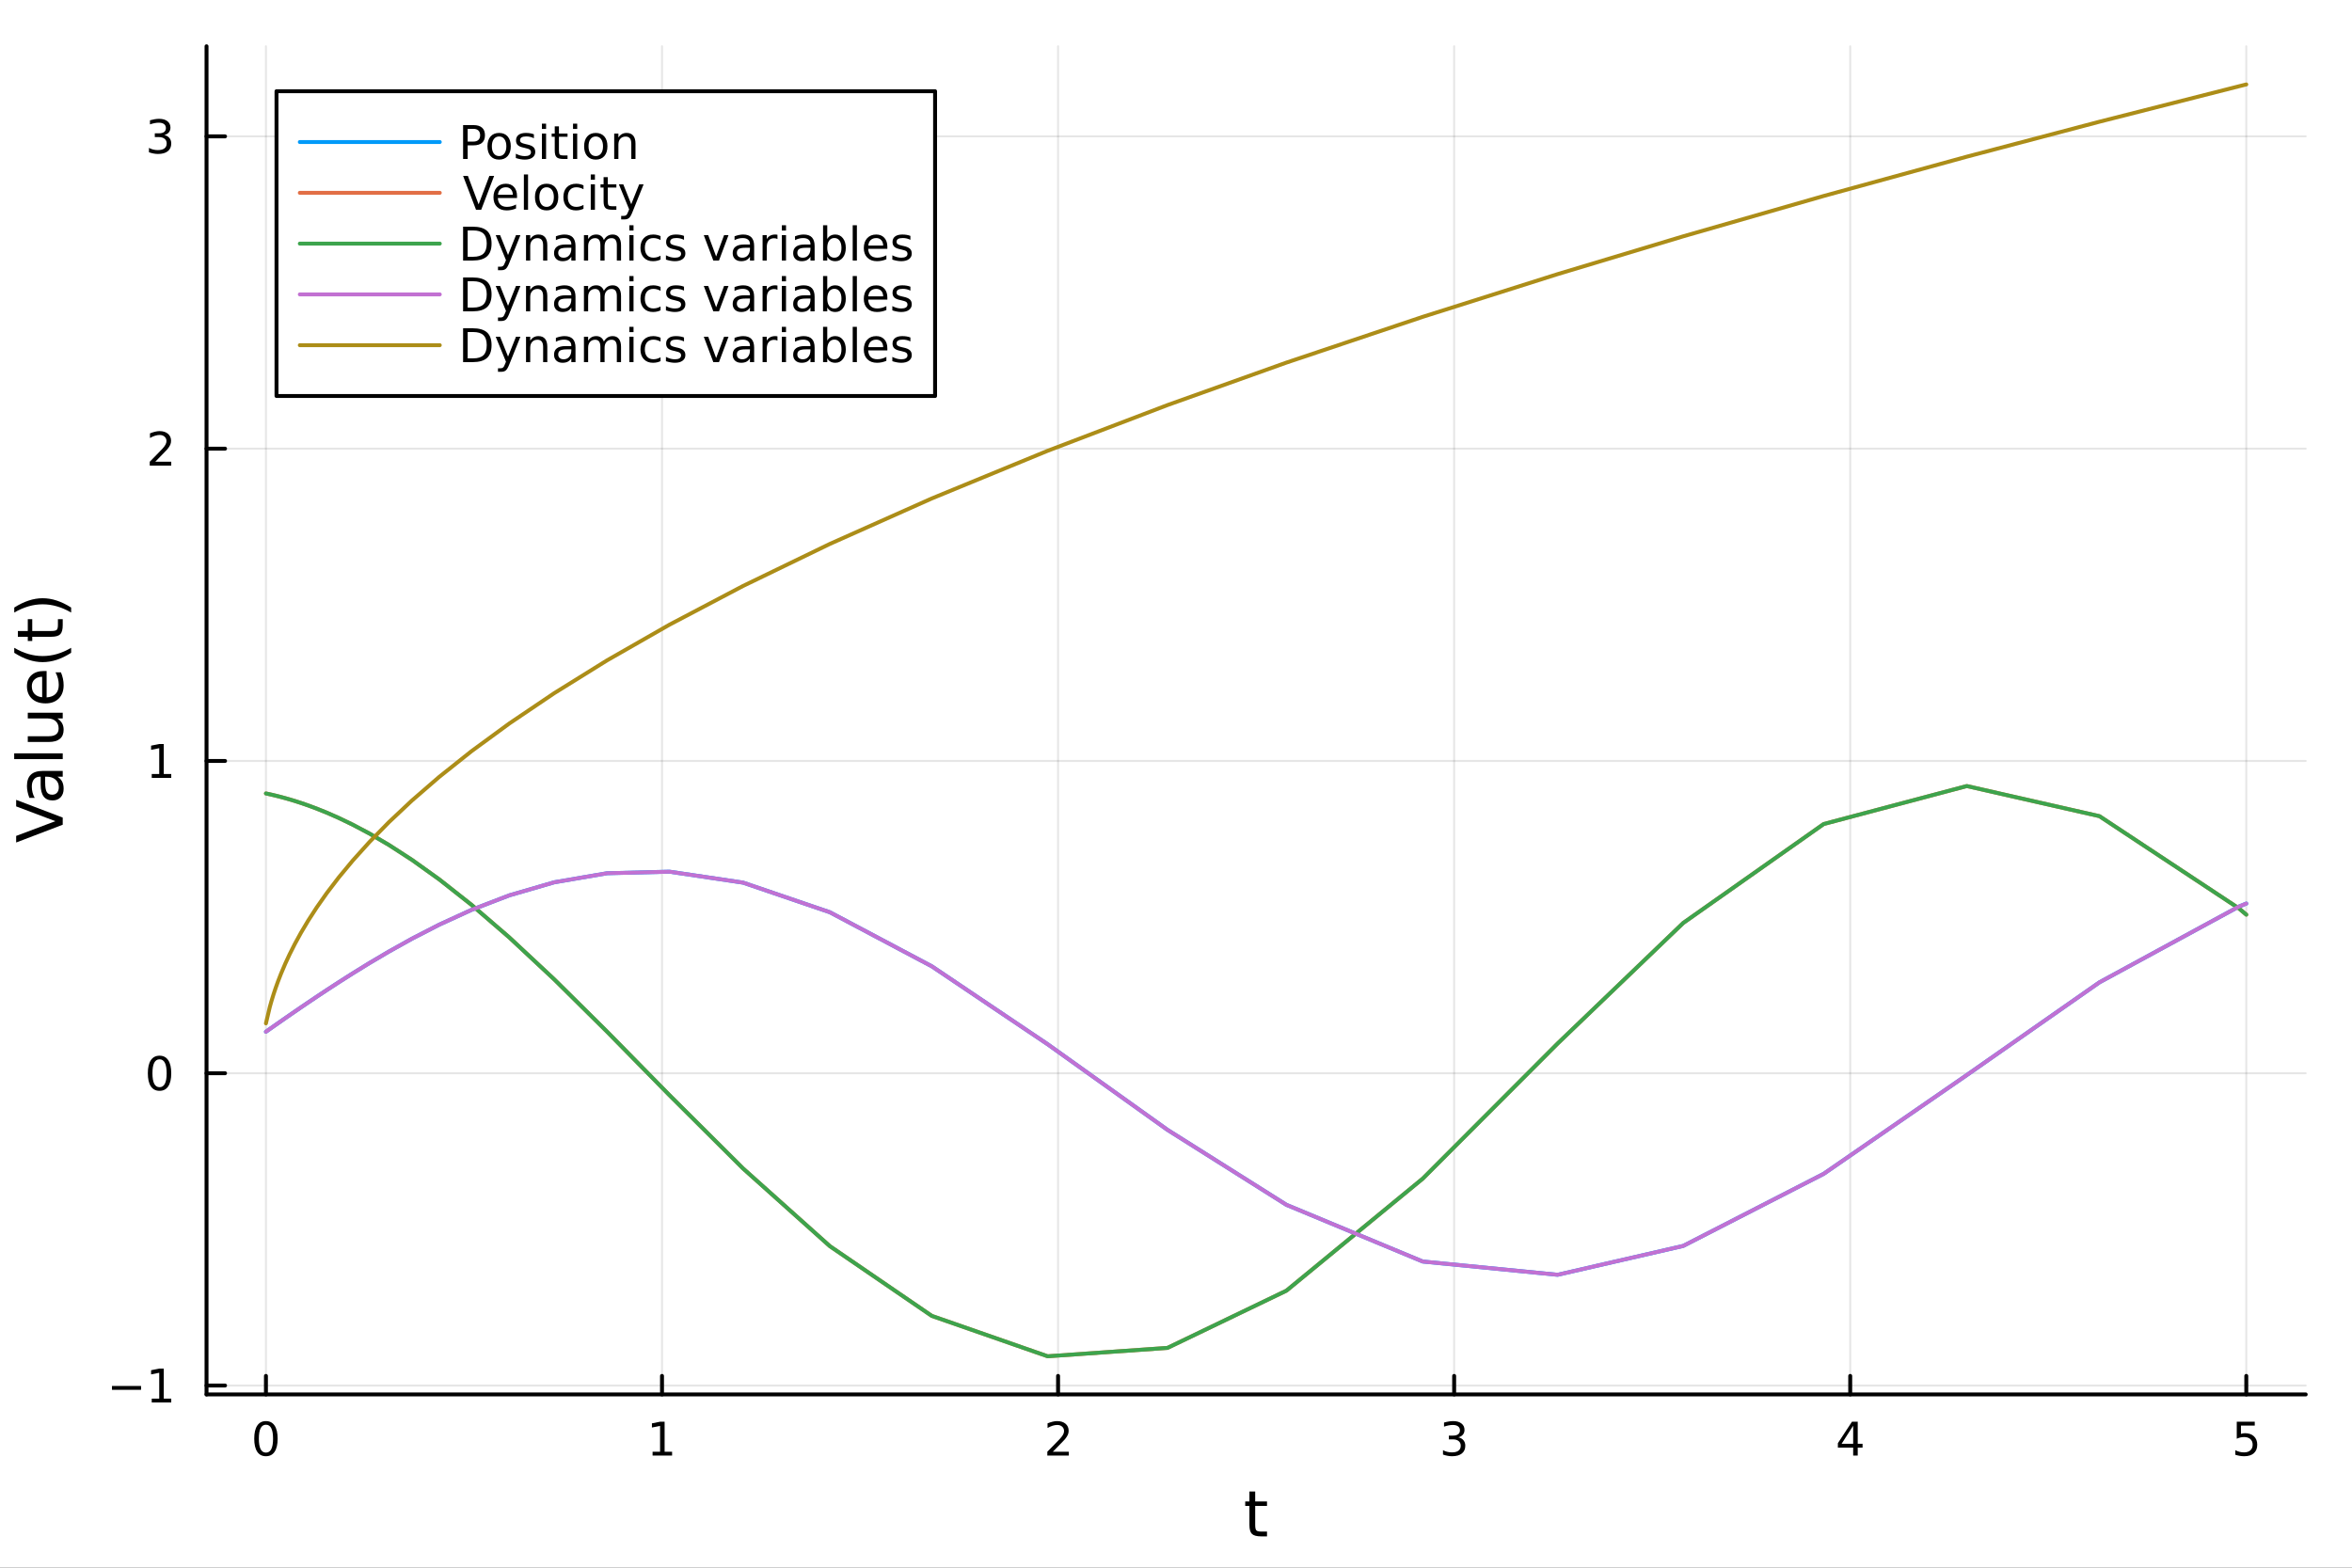 <?xml version="1.0" encoding="utf-8"?>
<svg xmlns="http://www.w3.org/2000/svg" xmlns:xlink="http://www.w3.org/1999/xlink" width="600" height="400" viewBox="0 0 2400 1600">
<rect x="0" y="0" width="2400" height="1600" fill="#333333" stroke="none"/>
<defs>
  <clipPath id="clip490">
    <rect x="0" y="0" width="2400" height="1600"/>
  </clipPath>
</defs>
<path clip-path="url(#clip490)" d="M0 1600 L2400 1600 L2400 0 L0 0  Z" fill="#ffffff" fill-rule="evenodd" fill-opacity="1"/>
<defs>
  <clipPath id="clip491">
    <rect x="480" y="0" width="1681" height="1600"/>
  </clipPath>
</defs>
<path clip-path="url(#clip490)" d="M210.746 1423.18 L2352.76 1423.18 L2352.76 47.244 L210.746 47.244  Z" fill="#ffffff" fill-rule="evenodd" fill-opacity="1"/>
<defs>
  <clipPath id="clip492">
    <rect x="210" y="47" width="2143" height="1377"/>
  </clipPath>
</defs>
<polyline clip-path="url(#clip492)" style="stroke:#000000; stroke-linecap:round; stroke-linejoin:round; stroke-width:2; stroke-opacity:0.1; fill:none" points="271.369,1423.18 271.369,47.244 "/>
<polyline clip-path="url(#clip492)" style="stroke:#000000; stroke-linecap:round; stroke-linejoin:round; stroke-width:2; stroke-opacity:0.1; fill:none" points="675.522,1423.18 675.522,47.244 "/>
<polyline clip-path="url(#clip492)" style="stroke:#000000; stroke-linecap:round; stroke-linejoin:round; stroke-width:2; stroke-opacity:0.1; fill:none" points="1079.67,1423.18 1079.67,47.244 "/>
<polyline clip-path="url(#clip492)" style="stroke:#000000; stroke-linecap:round; stroke-linejoin:round; stroke-width:2; stroke-opacity:0.1; fill:none" points="1483.83,1423.18 1483.83,47.244 "/>
<polyline clip-path="url(#clip492)" style="stroke:#000000; stroke-linecap:round; stroke-linejoin:round; stroke-width:2; stroke-opacity:0.1; fill:none" points="1887.98,1423.18 1887.98,47.244 "/>
<polyline clip-path="url(#clip492)" style="stroke:#000000; stroke-linecap:round; stroke-linejoin:round; stroke-width:2; stroke-opacity:0.1; fill:none" points="2292.13,1423.18 2292.13,47.244 "/>
<polyline clip-path="url(#clip490)" style="stroke:#000000; stroke-linecap:round; stroke-linejoin:round; stroke-width:4; stroke-opacity:1; fill:none" points="210.746,1423.18 2352.76,1423.18 "/>
<polyline clip-path="url(#clip490)" style="stroke:#000000; stroke-linecap:round; stroke-linejoin:round; stroke-width:4; stroke-opacity:1; fill:none" points="271.369,1423.18 271.369,1404.28 "/>
<polyline clip-path="url(#clip490)" style="stroke:#000000; stroke-linecap:round; stroke-linejoin:round; stroke-width:4; stroke-opacity:1; fill:none" points="675.522,1423.18 675.522,1404.28 "/>
<polyline clip-path="url(#clip490)" style="stroke:#000000; stroke-linecap:round; stroke-linejoin:round; stroke-width:4; stroke-opacity:1; fill:none" points="1079.67,1423.18 1079.67,1404.28 "/>
<polyline clip-path="url(#clip490)" style="stroke:#000000; stroke-linecap:round; stroke-linejoin:round; stroke-width:4; stroke-opacity:1; fill:none" points="1483.83,1423.18 1483.83,1404.28 "/>
<polyline clip-path="url(#clip490)" style="stroke:#000000; stroke-linecap:round; stroke-linejoin:round; stroke-width:4; stroke-opacity:1; fill:none" points="1887.98,1423.18 1887.98,1404.28 "/>
<polyline clip-path="url(#clip490)" style="stroke:#000000; stroke-linecap:round; stroke-linejoin:round; stroke-width:4; stroke-opacity:1; fill:none" points="2292.13,1423.18 2292.13,1404.28 "/>
<path clip-path="url(#clip490)" d="M271.369 1454.1 Q267.758 1454.1 265.929 1457.66 Q264.124 1461.2 264.124 1468.33 Q264.124 1475.44 265.929 1479.01 Q267.758 1482.55 271.369 1482.55 Q275.003 1482.55 276.809 1479.01 Q278.637 1475.44 278.637 1468.33 Q278.637 1461.2 276.809 1457.66 Q275.003 1454.1 271.369 1454.1 M271.369 1450.39 Q277.179 1450.39 280.235 1455 Q283.313 1459.58 283.313 1468.33 Q283.313 1477.06 280.235 1481.67 Q277.179 1486.25 271.369 1486.25 Q265.559 1486.25 262.48 1481.67 Q259.424 1477.06 259.424 1468.33 Q259.424 1459.58 262.48 1455 Q265.559 1450.39 271.369 1450.39 Z" fill="#000000" fill-rule="nonzero" fill-opacity="1" /><path clip-path="url(#clip490)" d="M665.904 1481.64 L673.543 1481.64 L673.543 1455.28 L665.232 1456.95 L665.232 1452.69 L673.496 1451.02 L678.172 1451.02 L678.172 1481.64 L685.811 1481.64 L685.811 1485.58 L665.904 1485.58 L665.904 1481.64 Z" fill="#000000" fill-rule="nonzero" fill-opacity="1" /><path clip-path="url(#clip490)" d="M1074.33 1481.64 L1090.65 1481.64 L1090.65 1485.58 L1068.7 1485.58 L1068.7 1481.64 Q1071.36 1478.89 1075.95 1474.26 Q1080.55 1469.61 1081.73 1468.27 Q1083.98 1465.74 1084.86 1464.01 Q1085.76 1462.25 1085.76 1460.56 Q1085.76 1457.8 1083.82 1456.07 Q1081.9 1454.33 1078.79 1454.33 Q1076.6 1454.33 1074.14 1455.09 Q1071.71 1455.86 1068.93 1457.41 L1068.93 1452.69 Q1071.76 1451.55 1074.21 1450.97 Q1076.67 1450.39 1078.7 1450.39 Q1084.07 1450.39 1087.27 1453.08 Q1090.46 1455.77 1090.46 1460.26 Q1090.46 1462.39 1089.65 1464.31 Q1088.86 1466.2 1086.76 1468.8 Q1086.18 1469.47 1083.08 1472.69 Q1079.98 1475.88 1074.33 1481.64 Z" fill="#000000" fill-rule="nonzero" fill-opacity="1" /><path clip-path="url(#clip490)" d="M1488.07 1466.95 Q1491.43 1467.66 1493.31 1469.93 Q1495.2 1472.2 1495.2 1475.53 Q1495.2 1480.65 1491.69 1483.45 Q1488.17 1486.25 1481.69 1486.25 Q1479.51 1486.25 1477.2 1485.81 Q1474.9 1485.39 1472.45 1484.54 L1472.45 1480.02 Q1474.39 1481.16 1476.71 1481.74 Q1479.02 1482.32 1481.55 1482.32 Q1485.95 1482.32 1488.24 1480.58 Q1490.55 1478.84 1490.55 1475.53 Q1490.55 1472.48 1488.4 1470.77 Q1486.27 1469.03 1482.45 1469.03 L1478.42 1469.03 L1478.42 1465.19 L1482.64 1465.19 Q1486.08 1465.19 1487.91 1463.82 Q1489.74 1462.43 1489.74 1459.84 Q1489.74 1457.18 1487.84 1455.77 Q1485.97 1454.33 1482.45 1454.33 Q1480.53 1454.33 1478.33 1454.75 Q1476.13 1455.16 1473.49 1456.04 L1473.49 1451.88 Q1476.15 1451.14 1478.47 1450.77 Q1480.81 1450.39 1482.87 1450.39 Q1488.19 1450.39 1491.29 1452.83 Q1494.39 1455.23 1494.39 1459.35 Q1494.39 1462.22 1492.75 1464.21 Q1491.11 1466.18 1488.07 1466.95 Z" fill="#000000" fill-rule="nonzero" fill-opacity="1" /><path clip-path="url(#clip490)" d="M1890.99 1455.09 L1879.18 1473.54 L1890.99 1473.54 L1890.99 1455.09 M1889.76 1451.02 L1895.64 1451.02 L1895.64 1473.54 L1900.57 1473.54 L1900.57 1477.43 L1895.64 1477.43 L1895.64 1485.58 L1890.99 1485.58 L1890.99 1477.43 L1875.39 1477.43 L1875.39 1472.92 L1889.76 1451.02 Z" fill="#000000" fill-rule="nonzero" fill-opacity="1" /><path clip-path="url(#clip490)" d="M2282.41 1451.02 L2300.77 1451.02 L2300.77 1454.96 L2286.69 1454.96 L2286.69 1463.43 Q2287.71 1463.08 2288.73 1462.92 Q2289.75 1462.73 2290.77 1462.73 Q2296.55 1462.73 2299.93 1465.9 Q2303.31 1469.08 2303.31 1474.49 Q2303.31 1480.07 2299.84 1483.17 Q2296.37 1486.25 2290.05 1486.25 Q2287.87 1486.25 2285.61 1485.88 Q2283.36 1485.51 2280.95 1484.77 L2280.95 1480.07 Q2283.04 1481.2 2285.26 1481.76 Q2287.48 1482.32 2289.96 1482.32 Q2293.96 1482.32 2296.3 1480.21 Q2298.64 1478.1 2298.64 1474.49 Q2298.64 1470.88 2296.3 1468.77 Q2293.96 1466.67 2289.96 1466.67 Q2288.08 1466.67 2286.21 1467.08 Q2284.36 1467.5 2282.41 1468.38 L2282.41 1451.02 Z" fill="#000000" fill-rule="nonzero" fill-opacity="1" /><path clip-path="url(#clip490)" d="M1280.81 1522.27 L1280.81 1532.4 L1292.87 1532.4 L1292.87 1536.95 L1280.81 1536.95 L1280.81 1556.3 Q1280.81 1560.66 1281.99 1561.9 Q1283.2 1563.14 1286.86 1563.14 L1292.87 1563.14 L1292.87 1568.04 L1286.86 1568.04 Q1280.08 1568.04 1277.5 1565.53 Q1274.92 1562.98 1274.92 1556.3 L1274.92 1536.95 L1270.63 1536.95 L1270.63 1532.4 L1274.92 1532.4 L1274.92 1522.27 L1280.81 1522.27 Z" fill="#000000" fill-rule="nonzero" fill-opacity="1" /><polyline clip-path="url(#clip492)" style="stroke:#000000; stroke-linecap:round; stroke-linejoin:round; stroke-width:2; stroke-opacity:0.1; fill:none" points="210.746,1414.08 2352.76,1414.08 "/>
<polyline clip-path="url(#clip492)" style="stroke:#000000; stroke-linecap:round; stroke-linejoin:round; stroke-width:2; stroke-opacity:0.1; fill:none" points="210.746,1095.36 2352.76,1095.36 "/>
<polyline clip-path="url(#clip492)" style="stroke:#000000; stroke-linecap:round; stroke-linejoin:round; stroke-width:2; stroke-opacity:0.1; fill:none" points="210.746,776.633 2352.76,776.633 "/>
<polyline clip-path="url(#clip492)" style="stroke:#000000; stroke-linecap:round; stroke-linejoin:round; stroke-width:2; stroke-opacity:0.1; fill:none" points="210.746,457.907 2352.76,457.907 "/>
<polyline clip-path="url(#clip492)" style="stroke:#000000; stroke-linecap:round; stroke-linejoin:round; stroke-width:2; stroke-opacity:0.1; fill:none" points="210.746,139.181 2352.76,139.181 "/>
<polyline clip-path="url(#clip490)" style="stroke:#000000; stroke-linecap:round; stroke-linejoin:round; stroke-width:4; stroke-opacity:1; fill:none" points="210.746,1423.18 210.746,47.244 "/>
<polyline clip-path="url(#clip490)" style="stroke:#000000; stroke-linecap:round; stroke-linejoin:round; stroke-width:4; stroke-opacity:1; fill:none" points="210.746,1414.08 229.644,1414.08 "/>
<polyline clip-path="url(#clip490)" style="stroke:#000000; stroke-linecap:round; stroke-linejoin:round; stroke-width:4; stroke-opacity:1; fill:none" points="210.746,1095.36 229.644,1095.36 "/>
<polyline clip-path="url(#clip490)" style="stroke:#000000; stroke-linecap:round; stroke-linejoin:round; stroke-width:4; stroke-opacity:1; fill:none" points="210.746,776.633 229.644,776.633 "/>
<polyline clip-path="url(#clip490)" style="stroke:#000000; stroke-linecap:round; stroke-linejoin:round; stroke-width:4; stroke-opacity:1; fill:none" points="210.746,457.907 229.644,457.907 "/>
<polyline clip-path="url(#clip490)" style="stroke:#000000; stroke-linecap:round; stroke-linejoin:round; stroke-width:4; stroke-opacity:1; fill:none" points="210.746,139.181 229.644,139.181 "/>
<path clip-path="url(#clip490)" d="M114.26 1414.54 L143.936 1414.54 L143.936 1418.47 L114.26 1418.47 L114.26 1414.54 Z" fill="#000000" fill-rule="nonzero" fill-opacity="1" /><path clip-path="url(#clip490)" d="M154.839 1427.43 L162.477 1427.43 L162.477 1401.06 L154.167 1402.73 L154.167 1398.47 L162.431 1396.8 L167.107 1396.8 L167.107 1427.43 L174.746 1427.43 L174.746 1431.36 L154.839 1431.36 L154.839 1427.43 Z" fill="#000000" fill-rule="nonzero" fill-opacity="1" /><path clip-path="url(#clip490)" d="M162.802 1081.16 Q159.19 1081.16 157.362 1084.72 Q155.556 1088.26 155.556 1095.39 Q155.556 1102.5 157.362 1106.06 Q159.19 1109.61 162.802 1109.61 Q166.436 1109.61 168.241 1106.06 Q170.07 1102.5 170.07 1095.39 Q170.07 1088.26 168.241 1084.72 Q166.436 1081.16 162.802 1081.16 M162.802 1077.45 Q168.612 1077.45 171.667 1082.06 Q174.746 1086.64 174.746 1095.39 Q174.746 1104.12 171.667 1108.73 Q168.612 1113.31 162.802 1113.31 Q156.991 1113.31 153.913 1108.73 Q150.857 1104.12 150.857 1095.39 Q150.857 1086.64 153.913 1082.06 Q156.991 1077.45 162.802 1077.45 Z" fill="#000000" fill-rule="nonzero" fill-opacity="1" /><path clip-path="url(#clip490)" d="M154.839 789.978 L162.477 789.978 L162.477 763.612 L154.167 765.279 L154.167 761.019 L162.431 759.353 L167.107 759.353 L167.107 789.978 L174.746 789.978 L174.746 793.913 L154.839 793.913 L154.839 789.978 Z" fill="#000000" fill-rule="nonzero" fill-opacity="1" /><path clip-path="url(#clip490)" d="M158.427 471.252 L174.746 471.252 L174.746 475.187 L152.802 475.187 L152.802 471.252 Q155.464 468.497 160.047 463.868 Q164.653 459.215 165.834 457.872 Q168.079 455.349 168.959 453.613 Q169.862 451.854 169.862 450.164 Q169.862 447.409 167.917 445.673 Q165.996 443.937 162.894 443.937 Q160.695 443.937 158.241 444.701 Q155.811 445.465 153.033 447.016 L153.033 442.294 Q155.857 441.159 158.311 440.581 Q160.765 440.002 162.802 440.002 Q168.172 440.002 171.366 442.687 Q174.561 445.372 174.561 449.863 Q174.561 451.993 173.751 453.914 Q172.964 455.812 170.857 458.405 Q170.278 459.076 167.177 462.294 Q164.075 465.488 158.427 471.252 Z" fill="#000000" fill-rule="nonzero" fill-opacity="1" /><path clip-path="url(#clip490)" d="M167.616 137.827 Q170.973 138.545 172.848 140.813 Q174.746 143.082 174.746 146.415 Q174.746 151.531 171.227 154.332 Q167.709 157.133 161.227 157.133 Q159.052 157.133 156.737 156.693 Q154.445 156.276 151.991 155.42 L151.991 150.906 Q153.936 152.04 156.251 152.619 Q158.565 153.197 161.089 153.197 Q165.487 153.197 167.778 151.461 Q170.093 149.725 170.093 146.415 Q170.093 143.359 167.94 141.647 Q165.811 139.91 161.991 139.91 L157.964 139.91 L157.964 136.068 L162.177 136.068 Q165.626 136.068 167.454 134.702 Q169.283 133.313 169.283 130.721 Q169.283 128.059 167.385 126.647 Q165.51 125.211 161.991 125.211 Q160.07 125.211 157.871 125.628 Q155.672 126.045 153.033 126.924 L153.033 122.758 Q155.695 122.017 158.01 121.647 Q160.348 121.276 162.408 121.276 Q167.732 121.276 170.834 123.707 Q173.936 126.114 173.936 130.235 Q173.936 133.105 172.292 135.096 Q170.649 137.063 167.616 137.827 Z" fill="#000000" fill-rule="nonzero" fill-opacity="1" /><path clip-path="url(#clip490)" d="M64.004 841.726 L16.484 859.868 L16.484 853.153 L56.493 838.098 L16.484 823.011 L16.484 816.327 L64.004 834.437 L64.004 841.726 Z" fill="#000000" fill-rule="nonzero" fill-opacity="1" /><path clip-path="url(#clip490)" d="M46.085 798.503 Q46.085 805.601 47.708 808.338 Q49.331 811.075 53.246 811.075 Q56.365 811.075 58.211 809.038 Q60.026 806.969 60.026 803.436 Q60.026 798.567 56.588 795.638 Q53.119 792.678 47.39 792.678 L46.085 792.678 L46.085 798.503 M43.666 786.822 L64.004 786.822 L64.004 792.678 L58.593 792.678 Q61.84 794.684 63.399 797.675 Q64.927 800.667 64.927 804.996 Q64.927 810.471 61.872 813.717 Q58.784 816.932 53.628 816.932 Q47.612 816.932 44.557 812.921 Q41.501 808.879 41.501 800.89 L41.501 792.678 L40.928 792.678 Q36.886 792.678 34.69 795.352 Q32.462 797.994 32.462 802.8 Q32.462 805.855 33.194 808.752 Q33.926 811.648 35.39 814.322 L29.98 814.322 Q28.738 811.107 28.133 808.083 Q27.497 805.06 27.497 802.195 Q27.497 794.461 31.507 790.641 Q35.518 786.822 43.666 786.822 Z" fill="#000000" fill-rule="nonzero" fill-opacity="1" /><path clip-path="url(#clip490)" d="M14.479 774.759 L14.479 768.902 L64.004 768.902 L64.004 774.759 L14.479 774.759 Z" fill="#000000" fill-rule="nonzero" fill-opacity="1" /><path clip-path="url(#clip490)" d="M49.936 757.253 L28.356 757.253 L28.356 751.397 L49.713 751.397 Q54.774 751.397 57.32 749.423 Q59.835 747.45 59.835 743.503 Q59.835 738.761 56.811 736.024 Q53.787 733.255 48.567 733.255 L28.356 733.255 L28.356 727.398 L64.004 727.398 L64.004 733.255 L58.53 733.255 Q61.776 735.387 63.368 738.22 Q64.927 741.021 64.927 744.745 Q64.927 750.888 61.108 754.07 Q57.288 757.253 49.936 757.253 M27.497 742.517 L27.497 742.517 Z" fill="#000000" fill-rule="nonzero" fill-opacity="1" /><path clip-path="url(#clip490)" d="M44.716 684.843 L47.581 684.843 L47.581 711.77 Q53.628 711.388 56.811 708.142 Q59.962 704.863 59.962 699.039 Q59.962 695.665 59.134 692.514 Q58.307 689.331 56.652 686.212 L62.19 686.212 Q63.527 689.363 64.227 692.673 Q64.927 695.983 64.927 699.389 Q64.927 707.919 59.962 712.916 Q54.997 717.881 46.53 717.881 Q37.777 717.881 32.653 713.171 Q27.497 708.428 27.497 700.407 Q27.497 693.214 32.144 689.045 Q36.759 684.843 44.716 684.843 M42.997 690.7 Q38.191 690.763 35.327 693.405 Q32.462 696.015 32.462 700.344 Q32.462 705.245 35.231 708.205 Q38 711.134 43.029 711.579 L42.997 690.7 Z" fill="#000000" fill-rule="nonzero" fill-opacity="1" /><path clip-path="url(#clip490)" d="M14.543 661.163 Q21.863 665.428 29.025 667.497 Q36.186 669.566 43.538 669.566 Q50.891 669.566 58.116 667.497 Q65.309 665.396 72.598 661.163 L72.598 666.255 Q65.118 671.03 57.893 673.417 Q50.668 675.772 43.538 675.772 Q36.441 675.772 29.247 673.417 Q22.054 671.062 14.543 666.255 L14.543 661.163 Z" fill="#000000" fill-rule="nonzero" fill-opacity="1" /><path clip-path="url(#clip490)" d="M18.235 644.007 L28.356 644.007 L28.356 631.944 L32.908 631.944 L32.908 644.007 L52.259 644.007 Q56.62 644.007 57.861 642.83 Q59.103 641.62 59.103 637.96 L59.103 631.944 L64.004 631.944 L64.004 637.96 Q64.004 644.739 61.49 647.317 Q58.943 649.896 52.259 649.896 L32.908 649.896 L32.908 654.192 L28.356 654.192 L28.356 649.896 L18.235 649.896 L18.235 644.007 Z" fill="#000000" fill-rule="nonzero" fill-opacity="1" /><path clip-path="url(#clip490)" d="M14.543 625.165 L14.543 620.072 Q22.054 615.298 29.247 612.943 Q36.441 610.556 43.538 610.556 Q50.668 610.556 57.893 612.943 Q65.118 615.298 72.598 620.072 L72.598 625.165 Q65.309 620.932 58.116 618.863 Q50.891 616.762 43.538 616.762 Q36.186 616.762 29.025 618.863 Q21.863 620.932 14.543 625.165 Z" fill="#000000" fill-rule="nonzero" fill-opacity="1" /><polyline clip-path="url(#clip492)" style="stroke:#009af9; stroke-linecap:round; stroke-linejoin:round; stroke-width:4; stroke-opacity:1; fill:none" points="271.369,1052.98 275.337,1050.18 277.047,1048.98 279.164,1047.49 281.259,1046.02 283.612,1044.38 286.79,1042.16 291.207,1039.08 295.558,1036.07 300.91,1032.38 307.136,1028.11 314.506,1023.1 323.235,1017.24 333.538,1010.4 345.683,1002.49 360.015,993.373 376.926,982.945 396.885,971.147 420.441,958.005 448.243,943.701 481.056,928.674 519.782,913.777 565.487,900.495 619.43,891.237 683.093,889.648 758.179,900.813 846.78,931.04 950.834,986.225 1069.04,1065.77 1191.33,1153.16 1312.66,1229.66 1451.76,1287.52 1589.36,1301.06 1717.57,1271.6 1860.9,1198.02 2006.94,1097.21 2142.29,1002.59 2284.53,925.283 2292.13,922.176 "/>
<polyline clip-path="url(#clip492)" style="stroke:#e26f46; stroke-linecap:round; stroke-linejoin:round; stroke-width:4; stroke-opacity:1; fill:none" points="271.369,809.804 275.337,810.664 277.047,811.051 279.164,811.545 281.259,812.049 283.612,812.633 286.79,813.452 291.207,814.649 295.558,815.893 300.91,817.512 307.136,819.518 314.506,822.062 323.235,825.311 333.538,829.468 345.683,834.813 360.015,841.724 376.926,850.698 396.885,862.388 420.441,877.642 448.243,897.539 481.056,923.413 519.782,956.835 565.487,999.498 619.43,1052.91 683.093,1117.73 758.179,1192.52 846.78,1271.83 950.834,1343.03 1069.04,1384.24 1191.33,1375.68 1312.66,1317.28 1451.76,1202.93 1589.36,1065.08 1717.57,941.992 1860.9,841.015 2006.94,802.244 2142.29,832.987 2284.53,927.04 2292.13,933.5 "/>
<polyline clip-path="url(#clip492)" style="stroke:#3da44d; stroke-linecap:round; stroke-linejoin:round; stroke-width:4; stroke-opacity:1; fill:none" points="271.369,809.804 275.337,810.664 277.047,811.051 279.164,811.545 281.259,812.049 283.612,812.633 286.79,813.452 291.207,814.649 295.558,815.893 300.91,817.512 307.136,819.518 314.506,822.062 323.235,825.311 333.538,829.468 345.683,834.813 360.015,841.724 376.926,850.698 396.885,862.388 420.441,877.642 448.243,897.539 481.056,923.413 519.782,956.835 565.487,999.498 619.43,1052.91 683.093,1117.73 758.179,1192.52 846.78,1271.83 950.834,1343.03 1069.04,1384.24 1191.33,1375.68 1312.66,1317.28 1451.76,1202.93 1589.36,1065.08 1717.57,941.992 1860.9,841.015 2006.94,802.244 2142.29,832.987 2284.53,927.04 2292.13,933.5 "/>
<polyline clip-path="url(#clip492)" style="stroke:#c271d2; stroke-linecap:round; stroke-linejoin:round; stroke-width:4; stroke-opacity:1; fill:none" points="271.369,1052.98 275.337,1050.18 277.047,1048.98 279.164,1047.49 281.259,1046.02 283.612,1044.38 286.79,1042.16 291.207,1039.08 295.558,1036.07 300.91,1032.38 307.136,1028.11 314.506,1023.1 323.235,1017.24 333.538,1010.4 345.683,1002.49 360.015,993.373 376.926,982.945 396.885,971.147 420.441,958.005 448.243,943.701 481.056,928.674 519.782,913.777 565.487,900.495 619.43,891.237 683.093,889.648 758.179,900.813 846.78,931.04 950.834,986.225 1069.04,1065.77 1191.33,1153.16 1312.66,1229.66 1451.76,1287.52 1589.36,1301.06 1717.57,1271.6 1860.9,1198.02 2006.94,1097.21 2142.29,1002.59 2284.53,925.283 2292.13,922.176 "/>
<polyline clip-path="url(#clip492)" style="stroke:#ac8d18; stroke-linecap:round; stroke-linejoin:round; stroke-width:4; stroke-opacity:1; fill:none" points="271.369,1044.46 275.337,1027.64 277.047,1021.59 279.164,1014.69 281.259,1008.41 283.612,1001.85 286.79,993.669 291.207,983.281 295.558,973.916 300.91,963.302 307.136,951.942 314.506,939.559 323.235,926.062 333.538,911.401 345.683,895.494 360.015,878.217 376.926,859.453 396.885,839.069 420.441,816.924 448.243,792.866 481.056,766.73 519.782,738.338 565.487,707.493 619.43,673.985 683.093,637.583 758.179,598.062 846.78,555.134 950.834,508.716 1069.04,460.088 1191.33,413.414 1312.66,370.073 1451.76,323.371 1589.36,279.799 1717.57,241.198 1860.9,200.012 2006.94,159.913 2142.29,124.225 2284.53,88.082 2292.13,86.186 "/>
<path clip-path="url(#clip490)" d="M282.146 404.149 L954.169 404.149 L954.169 93.109 L282.146 93.109  Z" fill="#ffffff" fill-rule="evenodd" fill-opacity="1"/>
<polyline clip-path="url(#clip490)" style="stroke:#000000; stroke-linecap:round; stroke-linejoin:round; stroke-width:4; stroke-opacity:1; fill:none" points="282.146,404.149 954.169,404.149 954.169,93.109 282.146,93.109 282.146,404.149 "/>
<polyline clip-path="url(#clip490)" style="stroke:#009af9; stroke-linecap:round; stroke-linejoin:round; stroke-width:4; stroke-opacity:1; fill:none" points="305.946,144.949 448.747,144.949 "/>
<path clip-path="url(#clip490)" d="M477.223 131.511 L477.223 144.497 L483.103 144.497 Q486.367 144.497 488.149 142.807 Q489.931 141.118 489.931 137.993 Q489.931 134.891 488.149 133.201 Q486.367 131.511 483.103 131.511 L477.223 131.511 M472.547 127.669 L483.103 127.669 Q488.913 127.669 491.876 130.307 Q494.862 132.923 494.862 137.993 Q494.862 143.108 491.876 145.724 Q488.913 148.34 483.103 148.34 L477.223 148.34 L477.223 162.229 L472.547 162.229 L472.547 127.669 Z" fill="#000000" fill-rule="nonzero" fill-opacity="1" /><path clip-path="url(#clip490)" d="M509.306 139.289 Q505.88 139.289 503.89 141.974 Q501.899 144.636 501.899 149.289 Q501.899 153.942 503.866 156.627 Q505.857 159.289 509.306 159.289 Q512.709 159.289 514.7 156.604 Q516.69 153.918 516.69 149.289 Q516.69 144.682 514.7 141.997 Q512.709 139.289 509.306 139.289 M509.306 135.678 Q514.862 135.678 518.033 139.289 Q521.204 142.9 521.204 149.289 Q521.204 155.655 518.033 159.289 Q514.862 162.9 509.306 162.9 Q503.728 162.9 500.556 159.289 Q497.408 155.655 497.408 149.289 Q497.408 142.9 500.556 139.289 Q503.728 135.678 509.306 135.678 Z" fill="#000000" fill-rule="nonzero" fill-opacity="1" /><path clip-path="url(#clip490)" d="M544.792 137.067 L544.792 141.094 Q542.987 140.169 541.042 139.706 Q539.098 139.243 537.014 139.243 Q533.843 139.243 532.246 140.215 Q530.672 141.187 530.672 143.131 Q530.672 144.613 531.806 145.469 Q532.94 146.303 536.366 147.067 L537.825 147.391 Q542.362 148.363 544.26 150.145 Q546.181 151.905 546.181 155.076 Q546.181 158.687 543.311 160.793 Q540.463 162.9 535.463 162.9 Q533.38 162.9 531.112 162.483 Q528.866 162.09 526.366 161.28 L526.366 156.881 Q528.727 158.108 531.019 158.733 Q533.311 159.335 535.556 159.335 Q538.565 159.335 540.186 158.317 Q541.806 157.275 541.806 155.4 Q541.806 153.664 540.626 152.738 Q539.468 151.812 535.51 150.956 L534.028 150.608 Q530.07 149.775 528.311 148.062 Q526.552 146.326 526.552 143.317 Q526.552 139.659 529.144 137.669 Q531.737 135.678 536.505 135.678 Q538.866 135.678 540.95 136.025 Q543.033 136.372 544.792 137.067 Z" fill="#000000" fill-rule="nonzero" fill-opacity="1" /><path clip-path="url(#clip490)" d="M552.963 136.303 L557.223 136.303 L557.223 162.229 L552.963 162.229 L552.963 136.303 M552.963 126.21 L557.223 126.21 L557.223 131.604 L552.963 131.604 L552.963 126.21 Z" fill="#000000" fill-rule="nonzero" fill-opacity="1" /><path clip-path="url(#clip490)" d="M570.348 128.942 L570.348 136.303 L579.121 136.303 L579.121 139.613 L570.348 139.613 L570.348 153.687 Q570.348 156.858 571.204 157.761 Q572.084 158.664 574.746 158.664 L579.121 158.664 L579.121 162.229 L574.746 162.229 Q569.815 162.229 567.94 160.4 Q566.065 158.548 566.065 153.687 L566.065 139.613 L562.94 139.613 L562.94 136.303 L566.065 136.303 L566.065 128.942 L570.348 128.942 Z" fill="#000000" fill-rule="nonzero" fill-opacity="1" /><path clip-path="url(#clip490)" d="M584.722 136.303 L588.982 136.303 L588.982 162.229 L584.722 162.229 L584.722 136.303 M584.722 126.21 L588.982 126.21 L588.982 131.604 L584.722 131.604 L584.722 126.21 Z" fill="#000000" fill-rule="nonzero" fill-opacity="1" /><path clip-path="url(#clip490)" d="M607.94 139.289 Q604.514 139.289 602.523 141.974 Q600.533 144.636 600.533 149.289 Q600.533 153.942 602.5 156.627 Q604.491 159.289 607.94 159.289 Q611.343 159.289 613.333 156.604 Q615.324 153.918 615.324 149.289 Q615.324 144.682 613.333 141.997 Q611.343 139.289 607.94 139.289 M607.94 135.678 Q613.495 135.678 616.667 139.289 Q619.838 142.9 619.838 149.289 Q619.838 155.655 616.667 159.289 Q613.495 162.9 607.94 162.9 Q602.361 162.9 599.19 159.289 Q596.042 155.655 596.042 149.289 Q596.042 142.9 599.19 139.289 Q602.361 135.678 607.94 135.678 Z" fill="#000000" fill-rule="nonzero" fill-opacity="1" /><path clip-path="url(#clip490)" d="M648.449 146.581 L648.449 162.229 L644.19 162.229 L644.19 146.719 Q644.19 143.039 642.755 141.21 Q641.319 139.382 638.449 139.382 Q635 139.382 633.009 141.581 Q631.019 143.78 631.019 147.576 L631.019 162.229 L626.736 162.229 L626.736 136.303 L631.019 136.303 L631.019 140.331 Q632.546 137.993 634.606 136.835 Q636.69 135.678 639.398 135.678 Q643.866 135.678 646.157 138.456 Q648.449 141.21 648.449 146.581 Z" fill="#000000" fill-rule="nonzero" fill-opacity="1" /><polyline clip-path="url(#clip490)" style="stroke:#e26f46; stroke-linecap:round; stroke-linejoin:round; stroke-width:4; stroke-opacity:1; fill:none" points="305.946,196.789 448.747,196.789 "/>
<path clip-path="url(#clip490)" d="M485.742 214.069 L472.547 179.509 L477.431 179.509 L488.38 208.606 L499.353 179.509 L504.214 179.509 L491.042 214.069 L485.742 214.069 Z" fill="#000000" fill-rule="nonzero" fill-opacity="1" /><path clip-path="url(#clip490)" d="M527.57 200.041 L527.57 202.124 L507.987 202.124 Q508.265 206.522 510.626 208.837 Q513.01 211.129 517.246 211.129 Q519.7 211.129 521.991 210.527 Q524.306 209.925 526.575 208.721 L526.575 212.749 Q524.283 213.721 521.876 214.231 Q519.468 214.74 516.991 214.74 Q510.788 214.74 507.153 211.129 Q503.542 207.518 503.542 201.36 Q503.542 194.995 506.968 191.268 Q510.417 187.518 516.251 187.518 Q521.482 187.518 524.514 190.897 Q527.57 194.254 527.57 200.041 M523.311 198.791 Q523.264 195.296 521.343 193.212 Q519.445 191.129 516.297 191.129 Q512.732 191.129 510.579 193.143 Q508.45 195.157 508.126 198.814 L523.311 198.791 Z" fill="#000000" fill-rule="nonzero" fill-opacity="1" /><path clip-path="url(#clip490)" d="M534.561 178.05 L538.82 178.05 L538.82 214.069 L534.561 214.069 L534.561 178.05 Z" fill="#000000" fill-rule="nonzero" fill-opacity="1" /><path clip-path="url(#clip490)" d="M557.778 191.129 Q554.352 191.129 552.362 193.814 Q550.371 196.476 550.371 201.129 Q550.371 205.782 552.338 208.467 Q554.329 211.129 557.778 211.129 Q561.181 211.129 563.172 208.444 Q565.162 205.758 565.162 201.129 Q565.162 196.522 563.172 193.837 Q561.181 191.129 557.778 191.129 M557.778 187.518 Q563.334 187.518 566.505 191.129 Q569.676 194.74 569.676 201.129 Q569.676 207.495 566.505 211.129 Q563.334 214.74 557.778 214.74 Q552.2 214.74 549.028 211.129 Q545.88 207.495 545.88 201.129 Q545.88 194.74 549.028 191.129 Q552.2 187.518 557.778 187.518 Z" fill="#000000" fill-rule="nonzero" fill-opacity="1" /><path clip-path="url(#clip490)" d="M595.394 189.138 L595.394 193.12 Q593.588 192.124 591.759 191.638 Q589.954 191.129 588.102 191.129 Q583.959 191.129 581.667 193.768 Q579.375 196.384 579.375 201.129 Q579.375 205.874 581.667 208.513 Q583.959 211.129 588.102 211.129 Q589.954 211.129 591.759 210.643 Q593.588 210.133 595.394 209.138 L595.394 213.073 Q593.611 213.907 591.69 214.323 Q589.792 214.74 587.639 214.74 Q581.783 214.74 578.334 211.059 Q574.885 207.379 574.885 201.129 Q574.885 194.786 578.357 191.152 Q581.852 187.518 587.917 187.518 Q589.884 187.518 591.759 187.935 Q593.634 188.328 595.394 189.138 Z" fill="#000000" fill-rule="nonzero" fill-opacity="1" /><path clip-path="url(#clip490)" d="M602.801 188.143 L607.06 188.143 L607.06 214.069 L602.801 214.069 L602.801 188.143 M602.801 178.05 L607.06 178.05 L607.06 183.444 L602.801 183.444 L602.801 178.05 Z" fill="#000000" fill-rule="nonzero" fill-opacity="1" /><path clip-path="url(#clip490)" d="M620.185 180.782 L620.185 188.143 L628.958 188.143 L628.958 191.453 L620.185 191.453 L620.185 205.527 Q620.185 208.698 621.042 209.601 Q621.921 210.504 624.583 210.504 L628.958 210.504 L628.958 214.069 L624.583 214.069 Q619.653 214.069 617.778 212.24 Q615.903 210.388 615.903 205.527 L615.903 191.453 L612.778 191.453 L612.778 188.143 L615.903 188.143 L615.903 180.782 L620.185 180.782 Z" fill="#000000" fill-rule="nonzero" fill-opacity="1" /><path clip-path="url(#clip490)" d="M645.347 216.476 Q643.542 221.106 641.829 222.518 Q640.116 223.93 637.245 223.93 L633.843 223.93 L633.843 220.365 L636.343 220.365 Q638.102 220.365 639.074 219.532 Q640.046 218.698 641.227 215.596 L641.991 213.652 L631.505 188.143 L636.019 188.143 L644.12 208.421 L652.222 188.143 L656.736 188.143 L645.347 216.476 Z" fill="#000000" fill-rule="nonzero" fill-opacity="1" /><polyline clip-path="url(#clip490)" style="stroke:#3da44d; stroke-linecap:round; stroke-linejoin:round; stroke-width:4; stroke-opacity:1; fill:none" points="305.946,248.629 448.747,248.629 "/>
<path clip-path="url(#clip490)" d="M477.223 235.191 L477.223 262.066 L482.871 262.066 Q490.024 262.066 493.334 258.825 Q496.667 255.585 496.667 248.594 Q496.667 241.649 493.334 238.432 Q490.024 235.191 482.871 235.191 L477.223 235.191 M472.547 231.349 L482.154 231.349 Q492.2 231.349 496.899 235.538 Q501.598 239.705 501.598 248.594 Q501.598 257.529 496.876 261.719 Q492.154 265.909 482.154 265.909 L472.547 265.909 L472.547 231.349 Z" fill="#000000" fill-rule="nonzero" fill-opacity="1" /><path clip-path="url(#clip490)" d="M519.653 268.316 Q517.848 272.946 516.135 274.358 Q514.422 275.77 511.552 275.77 L508.149 275.77 L508.149 272.205 L510.649 272.205 Q512.408 272.205 513.38 271.372 Q514.352 270.538 515.533 267.436 L516.297 265.492 L505.811 239.983 L510.325 239.983 L518.427 260.261 L526.528 239.983 L531.042 239.983 L519.653 268.316 Z" fill="#000000" fill-rule="nonzero" fill-opacity="1" /><path clip-path="url(#clip490)" d="M558.473 250.261 L558.473 265.909 L554.213 265.909 L554.213 250.399 Q554.213 246.719 552.778 244.89 Q551.343 243.062 548.473 243.062 Q545.024 243.062 543.033 245.261 Q541.042 247.46 541.042 251.256 L541.042 265.909 L536.76 265.909 L536.76 239.983 L541.042 239.983 L541.042 244.011 Q542.57 241.673 544.63 240.515 Q546.713 239.358 549.422 239.358 Q553.889 239.358 556.181 242.136 Q558.473 244.89 558.473 250.261 Z" fill="#000000" fill-rule="nonzero" fill-opacity="1" /><path clip-path="url(#clip490)" d="M578.75 252.876 Q573.588 252.876 571.598 254.057 Q569.607 255.237 569.607 258.085 Q569.607 260.353 571.088 261.696 Q572.593 263.015 575.162 263.015 Q578.704 263.015 580.834 260.515 Q582.986 257.992 582.986 253.825 L582.986 252.876 L578.75 252.876 M587.246 251.117 L587.246 265.909 L582.986 265.909 L582.986 261.973 Q581.528 264.335 579.352 265.469 Q577.176 266.58 574.028 266.58 Q570.047 266.58 567.686 264.358 Q565.348 262.112 565.348 258.362 Q565.348 253.987 568.264 251.765 Q571.204 249.543 577.014 249.543 L582.986 249.543 L582.986 249.126 Q582.986 246.187 581.042 244.589 Q579.121 242.969 575.625 242.969 Q573.403 242.969 571.297 243.501 Q569.19 244.034 567.246 245.099 L567.246 241.163 Q569.584 240.261 571.783 239.821 Q573.982 239.358 576.065 239.358 Q581.69 239.358 584.468 242.274 Q587.246 245.191 587.246 251.117 Z" fill="#000000" fill-rule="nonzero" fill-opacity="1" /><path clip-path="url(#clip490)" d="M616.204 244.96 Q617.801 242.089 620.023 240.724 Q622.245 239.358 625.255 239.358 Q629.306 239.358 631.505 242.205 Q633.704 245.029 633.704 250.261 L633.704 265.909 L629.421 265.909 L629.421 250.399 Q629.421 246.673 628.102 244.867 Q626.782 243.062 624.074 243.062 Q620.764 243.062 618.843 245.261 Q616.921 247.46 616.921 251.256 L616.921 265.909 L612.639 265.909 L612.639 250.399 Q612.639 246.649 611.32 244.867 Q610 243.062 607.246 243.062 Q603.982 243.062 602.06 245.284 Q600.139 247.483 600.139 251.256 L600.139 265.909 L595.857 265.909 L595.857 239.983 L600.139 239.983 L600.139 244.011 Q601.597 241.626 603.634 240.492 Q605.671 239.358 608.472 239.358 Q611.296 239.358 613.264 240.793 Q615.255 242.228 616.204 244.96 Z" fill="#000000" fill-rule="nonzero" fill-opacity="1" /><path clip-path="url(#clip490)" d="M642.199 239.983 L646.458 239.983 L646.458 265.909 L642.199 265.909 L642.199 239.983 M642.199 229.89 L646.458 229.89 L646.458 235.284 L642.199 235.284 L642.199 229.89 Z" fill="#000000" fill-rule="nonzero" fill-opacity="1" /><path clip-path="url(#clip490)" d="M674.028 240.978 L674.028 244.96 Q672.222 243.964 670.393 243.478 Q668.588 242.969 666.736 242.969 Q662.592 242.969 660.301 245.608 Q658.009 248.224 658.009 252.969 Q658.009 257.714 660.301 260.353 Q662.592 262.969 666.736 262.969 Q668.588 262.969 670.393 262.483 Q672.222 261.973 674.028 260.978 L674.028 264.913 Q672.245 265.747 670.324 266.163 Q668.426 266.58 666.273 266.58 Q660.417 266.58 656.967 262.899 Q653.518 259.219 653.518 252.969 Q653.518 246.626 656.991 242.992 Q660.486 239.358 666.551 239.358 Q668.518 239.358 670.393 239.775 Q672.268 240.168 674.028 240.978 Z" fill="#000000" fill-rule="nonzero" fill-opacity="1" /><path clip-path="url(#clip490)" d="M697.963 240.747 L697.963 244.774 Q696.157 243.849 694.213 243.386 Q692.268 242.923 690.185 242.923 Q687.014 242.923 685.416 243.895 Q683.842 244.867 683.842 246.811 Q683.842 248.293 684.977 249.149 Q686.111 249.983 689.537 250.747 L690.995 251.071 Q695.532 252.043 697.43 253.825 Q699.352 255.585 699.352 258.756 Q699.352 262.367 696.481 264.473 Q693.634 266.58 688.634 266.58 Q686.551 266.58 684.282 266.163 Q682.037 265.77 679.537 264.96 L679.537 260.561 Q681.898 261.788 684.19 262.413 Q686.481 263.015 688.727 263.015 Q691.736 263.015 693.356 261.997 Q694.977 260.955 694.977 259.08 Q694.977 257.344 693.796 256.418 Q692.639 255.492 688.68 254.636 L687.199 254.288 Q683.24 253.455 681.481 251.742 Q679.722 250.006 679.722 246.997 Q679.722 243.339 682.315 241.349 Q684.907 239.358 689.676 239.358 Q692.037 239.358 694.12 239.705 Q696.203 240.052 697.963 240.747 Z" fill="#000000" fill-rule="nonzero" fill-opacity="1" /><path clip-path="url(#clip490)" d="M718.148 239.983 L722.662 239.983 L730.763 261.742 L738.865 239.983 L743.379 239.983 L733.657 265.909 L727.87 265.909 L718.148 239.983 Z" fill="#000000" fill-rule="nonzero" fill-opacity="1" /><path clip-path="url(#clip490)" d="M761.041 252.876 Q755.879 252.876 753.888 254.057 Q751.898 255.237 751.898 258.085 Q751.898 260.353 753.379 261.696 Q754.884 263.015 757.453 263.015 Q760.995 263.015 763.124 260.515 Q765.277 257.992 765.277 253.825 L765.277 252.876 L761.041 252.876 M769.536 251.117 L769.536 265.909 L765.277 265.909 L765.277 261.973 Q763.819 264.335 761.643 265.469 Q759.467 266.58 756.319 266.58 Q752.337 266.58 749.976 264.358 Q747.638 262.112 747.638 258.362 Q747.638 253.987 750.555 251.765 Q753.495 249.543 759.305 249.543 L765.277 249.543 L765.277 249.126 Q765.277 246.187 763.333 244.589 Q761.411 242.969 757.916 242.969 Q755.694 242.969 753.587 243.501 Q751.481 244.034 749.536 245.099 L749.536 241.163 Q751.874 240.261 754.073 239.821 Q756.272 239.358 758.356 239.358 Q763.981 239.358 766.759 242.274 Q769.536 245.191 769.536 251.117 Z" fill="#000000" fill-rule="nonzero" fill-opacity="1" /><path clip-path="url(#clip490)" d="M793.332 243.964 Q792.615 243.548 791.758 243.362 Q790.925 243.154 789.907 243.154 Q786.295 243.154 784.351 245.515 Q782.43 247.853 782.43 252.251 L782.43 265.909 L778.147 265.909 L778.147 239.983 L782.43 239.983 L782.43 244.011 Q783.772 241.649 785.925 240.515 Q788.078 239.358 791.157 239.358 Q791.596 239.358 792.129 239.427 Q792.661 239.474 793.309 239.589 L793.332 243.964 Z" fill="#000000" fill-rule="nonzero" fill-opacity="1" /><path clip-path="url(#clip490)" d="M797.8 239.983 L802.059 239.983 L802.059 265.909 L797.8 265.909 L797.8 239.983 M797.8 229.89 L802.059 229.89 L802.059 235.284 L797.8 235.284 L797.8 229.89 Z" fill="#000000" fill-rule="nonzero" fill-opacity="1" /><path clip-path="url(#clip490)" d="M822.754 252.876 Q817.592 252.876 815.601 254.057 Q813.61 255.237 813.61 258.085 Q813.61 260.353 815.092 261.696 Q816.596 263.015 819.166 263.015 Q822.707 263.015 824.837 260.515 Q826.99 257.992 826.99 253.825 L826.99 252.876 L822.754 252.876 M831.249 251.117 L831.249 265.909 L826.99 265.909 L826.99 261.973 Q825.531 264.335 823.355 265.469 Q821.18 266.58 818.031 266.58 Q814.05 266.58 811.689 264.358 Q809.351 262.112 809.351 258.362 Q809.351 253.987 812.268 251.765 Q815.207 249.543 821.018 249.543 L826.99 249.543 L826.99 249.126 Q826.99 246.187 825.045 244.589 Q823.124 242.969 819.629 242.969 Q817.406 242.969 815.3 243.501 Q813.193 244.034 811.249 245.099 L811.249 241.163 Q813.587 240.261 815.786 239.821 Q817.985 239.358 820.068 239.358 Q825.693 239.358 828.471 242.274 Q831.249 245.191 831.249 251.117 Z" fill="#000000" fill-rule="nonzero" fill-opacity="1" /><path clip-path="url(#clip490)" d="M858.633 252.969 Q858.633 248.27 856.689 245.608 Q854.767 242.923 851.388 242.923 Q848.008 242.923 846.064 245.608 Q844.142 248.27 844.142 252.969 Q844.142 257.668 846.064 260.353 Q848.008 263.015 851.388 263.015 Q854.767 263.015 856.689 260.353 Q858.633 257.668 858.633 252.969 M844.142 243.918 Q845.485 241.603 847.522 240.492 Q849.582 239.358 852.429 239.358 Q857.152 239.358 860.091 243.108 Q863.054 246.858 863.054 252.969 Q863.054 259.08 860.091 262.83 Q857.152 266.58 852.429 266.58 Q849.582 266.58 847.522 265.469 Q845.485 264.335 844.142 262.02 L844.142 265.909 L839.86 265.909 L839.86 229.89 L844.142 229.89 L844.142 243.918 Z" fill="#000000" fill-rule="nonzero" fill-opacity="1" /><path clip-path="url(#clip490)" d="M870.114 229.89 L874.374 229.89 L874.374 265.909 L870.114 265.909 L870.114 229.89 Z" fill="#000000" fill-rule="nonzero" fill-opacity="1" /><path clip-path="url(#clip490)" d="M905.462 251.881 L905.462 253.964 L885.878 253.964 Q886.156 258.362 888.517 260.677 Q890.901 262.969 895.137 262.969 Q897.591 262.969 899.883 262.367 Q902.198 261.765 904.466 260.561 L904.466 264.589 Q902.174 265.561 899.767 266.071 Q897.36 266.58 894.883 266.58 Q888.679 266.58 885.045 262.969 Q881.434 259.358 881.434 253.2 Q881.434 246.835 884.86 243.108 Q888.309 239.358 894.142 239.358 Q899.374 239.358 902.406 242.737 Q905.462 246.094 905.462 251.881 M901.202 250.631 Q901.156 247.136 899.235 245.052 Q897.337 242.969 894.188 242.969 Q890.624 242.969 888.471 244.983 Q886.341 246.997 886.017 250.654 L901.202 250.631 Z" fill="#000000" fill-rule="nonzero" fill-opacity="1" /><path clip-path="url(#clip490)" d="M928.98 240.747 L928.98 244.774 Q927.174 243.849 925.23 243.386 Q923.285 242.923 921.202 242.923 Q918.031 242.923 916.434 243.895 Q914.86 244.867 914.86 246.811 Q914.86 248.293 915.994 249.149 Q917.128 249.983 920.554 250.747 L922.012 251.071 Q926.549 252.043 928.447 253.825 Q930.369 255.585 930.369 258.756 Q930.369 262.367 927.498 264.473 Q924.651 266.58 919.651 266.58 Q917.568 266.58 915.299 266.163 Q913.054 265.77 910.554 264.96 L910.554 260.561 Q912.915 261.788 915.207 262.413 Q917.498 263.015 919.744 263.015 Q922.753 263.015 924.373 261.997 Q925.994 260.955 925.994 259.08 Q925.994 257.344 924.813 256.418 Q923.656 255.492 919.698 254.636 L918.216 254.288 Q914.258 253.455 912.499 251.742 Q910.739 250.006 910.739 246.997 Q910.739 243.339 913.332 241.349 Q915.924 239.358 920.693 239.358 Q923.054 239.358 925.137 239.705 Q927.221 240.052 928.98 240.747 Z" fill="#000000" fill-rule="nonzero" fill-opacity="1" /><polyline clip-path="url(#clip490)" style="stroke:#c271d2; stroke-linecap:round; stroke-linejoin:round; stroke-width:4; stroke-opacity:1; fill:none" points="305.946,300.469 448.747,300.469 "/>
<path clip-path="url(#clip490)" d="M477.223 287.031 L477.223 313.906 L482.871 313.906 Q490.024 313.906 493.334 310.665 Q496.667 307.425 496.667 300.434 Q496.667 293.489 493.334 290.272 Q490.024 287.031 482.871 287.031 L477.223 287.031 M472.547 283.189 L482.154 283.189 Q492.2 283.189 496.899 287.378 Q501.598 291.545 501.598 300.434 Q501.598 309.369 496.876 313.559 Q492.154 317.749 482.154 317.749 L472.547 317.749 L472.547 283.189 Z" fill="#000000" fill-rule="nonzero" fill-opacity="1" /><path clip-path="url(#clip490)" d="M519.653 320.156 Q517.848 324.786 516.135 326.198 Q514.422 327.61 511.552 327.61 L508.149 327.61 L508.149 324.045 L510.649 324.045 Q512.408 324.045 513.38 323.212 Q514.352 322.378 515.533 319.276 L516.297 317.332 L505.811 291.823 L510.325 291.823 L518.427 312.101 L526.528 291.823 L531.042 291.823 L519.653 320.156 Z" fill="#000000" fill-rule="nonzero" fill-opacity="1" /><path clip-path="url(#clip490)" d="M558.473 302.101 L558.473 317.749 L554.213 317.749 L554.213 302.239 Q554.213 298.559 552.778 296.73 Q551.343 294.902 548.473 294.902 Q545.024 294.902 543.033 297.101 Q541.042 299.3 541.042 303.096 L541.042 317.749 L536.76 317.749 L536.76 291.823 L541.042 291.823 L541.042 295.851 Q542.57 293.513 544.63 292.355 Q546.713 291.198 549.422 291.198 Q553.889 291.198 556.181 293.976 Q558.473 296.73 558.473 302.101 Z" fill="#000000" fill-rule="nonzero" fill-opacity="1" /><path clip-path="url(#clip490)" d="M578.75 304.716 Q573.588 304.716 571.598 305.897 Q569.607 307.077 569.607 309.925 Q569.607 312.193 571.088 313.536 Q572.593 314.855 575.162 314.855 Q578.704 314.855 580.834 312.355 Q582.986 309.832 582.986 305.665 L582.986 304.716 L578.75 304.716 M587.246 302.957 L587.246 317.749 L582.986 317.749 L582.986 313.813 Q581.528 316.175 579.352 317.309 Q577.176 318.42 574.028 318.42 Q570.047 318.42 567.686 316.198 Q565.348 313.952 565.348 310.202 Q565.348 305.827 568.264 303.605 Q571.204 301.383 577.014 301.383 L582.986 301.383 L582.986 300.966 Q582.986 298.027 581.042 296.429 Q579.121 294.809 575.625 294.809 Q573.403 294.809 571.297 295.341 Q569.19 295.874 567.246 296.939 L567.246 293.003 Q569.584 292.101 571.783 291.661 Q573.982 291.198 576.065 291.198 Q581.69 291.198 584.468 294.114 Q587.246 297.031 587.246 302.957 Z" fill="#000000" fill-rule="nonzero" fill-opacity="1" /><path clip-path="url(#clip490)" d="M616.204 296.8 Q617.801 293.929 620.023 292.564 Q622.245 291.198 625.255 291.198 Q629.306 291.198 631.505 294.045 Q633.704 296.869 633.704 302.101 L633.704 317.749 L629.421 317.749 L629.421 302.239 Q629.421 298.513 628.102 296.707 Q626.782 294.902 624.074 294.902 Q620.764 294.902 618.843 297.101 Q616.921 299.3 616.921 303.096 L616.921 317.749 L612.639 317.749 L612.639 302.239 Q612.639 298.489 611.32 296.707 Q610 294.902 607.246 294.902 Q603.982 294.902 602.06 297.124 Q600.139 299.323 600.139 303.096 L600.139 317.749 L595.857 317.749 L595.857 291.823 L600.139 291.823 L600.139 295.851 Q601.597 293.466 603.634 292.332 Q605.671 291.198 608.472 291.198 Q611.296 291.198 613.264 292.633 Q615.255 294.068 616.204 296.8 Z" fill="#000000" fill-rule="nonzero" fill-opacity="1" /><path clip-path="url(#clip490)" d="M642.199 291.823 L646.458 291.823 L646.458 317.749 L642.199 317.749 L642.199 291.823 M642.199 281.73 L646.458 281.73 L646.458 287.124 L642.199 287.124 L642.199 281.73 Z" fill="#000000" fill-rule="nonzero" fill-opacity="1" /><path clip-path="url(#clip490)" d="M674.028 292.818 L674.028 296.8 Q672.222 295.804 670.393 295.318 Q668.588 294.809 666.736 294.809 Q662.592 294.809 660.301 297.448 Q658.009 300.064 658.009 304.809 Q658.009 309.554 660.301 312.193 Q662.592 314.809 666.736 314.809 Q668.588 314.809 670.393 314.323 Q672.222 313.813 674.028 312.818 L674.028 316.753 Q672.245 317.587 670.324 318.003 Q668.426 318.42 666.273 318.42 Q660.417 318.42 656.967 314.739 Q653.518 311.059 653.518 304.809 Q653.518 298.466 656.991 294.832 Q660.486 291.198 666.551 291.198 Q668.518 291.198 670.393 291.615 Q672.268 292.008 674.028 292.818 Z" fill="#000000" fill-rule="nonzero" fill-opacity="1" /><path clip-path="url(#clip490)" d="M697.963 292.587 L697.963 296.614 Q696.157 295.689 694.213 295.226 Q692.268 294.763 690.185 294.763 Q687.014 294.763 685.416 295.735 Q683.842 296.707 683.842 298.651 Q683.842 300.133 684.977 300.989 Q686.111 301.823 689.537 302.587 L690.995 302.911 Q695.532 303.883 697.43 305.665 Q699.352 307.425 699.352 310.596 Q699.352 314.207 696.481 316.313 Q693.634 318.42 688.634 318.42 Q686.551 318.42 684.282 318.003 Q682.037 317.61 679.537 316.8 L679.537 312.401 Q681.898 313.628 684.19 314.253 Q686.481 314.855 688.727 314.855 Q691.736 314.855 693.356 313.837 Q694.977 312.795 694.977 310.92 Q694.977 309.184 693.796 308.258 Q692.639 307.332 688.68 306.476 L687.199 306.128 Q683.24 305.295 681.481 303.582 Q679.722 301.846 679.722 298.837 Q679.722 295.179 682.315 293.189 Q684.907 291.198 689.676 291.198 Q692.037 291.198 694.12 291.545 Q696.203 291.892 697.963 292.587 Z" fill="#000000" fill-rule="nonzero" fill-opacity="1" /><path clip-path="url(#clip490)" d="M718.148 291.823 L722.662 291.823 L730.763 313.582 L738.865 291.823 L743.379 291.823 L733.657 317.749 L727.87 317.749 L718.148 291.823 Z" fill="#000000" fill-rule="nonzero" fill-opacity="1" /><path clip-path="url(#clip490)" d="M761.041 304.716 Q755.879 304.716 753.888 305.897 Q751.898 307.077 751.898 309.925 Q751.898 312.193 753.379 313.536 Q754.884 314.855 757.453 314.855 Q760.995 314.855 763.124 312.355 Q765.277 309.832 765.277 305.665 L765.277 304.716 L761.041 304.716 M769.536 302.957 L769.536 317.749 L765.277 317.749 L765.277 313.813 Q763.819 316.175 761.643 317.309 Q759.467 318.42 756.319 318.42 Q752.337 318.42 749.976 316.198 Q747.638 313.952 747.638 310.202 Q747.638 305.827 750.555 303.605 Q753.495 301.383 759.305 301.383 L765.277 301.383 L765.277 300.966 Q765.277 298.027 763.333 296.429 Q761.411 294.809 757.916 294.809 Q755.694 294.809 753.587 295.341 Q751.481 295.874 749.536 296.939 L749.536 293.003 Q751.874 292.101 754.073 291.661 Q756.272 291.198 758.356 291.198 Q763.981 291.198 766.759 294.114 Q769.536 297.031 769.536 302.957 Z" fill="#000000" fill-rule="nonzero" fill-opacity="1" /><path clip-path="url(#clip490)" d="M793.332 295.804 Q792.615 295.388 791.758 295.202 Q790.925 294.994 789.907 294.994 Q786.295 294.994 784.351 297.355 Q782.43 299.693 782.43 304.091 L782.43 317.749 L778.147 317.749 L778.147 291.823 L782.43 291.823 L782.43 295.851 Q783.772 293.489 785.925 292.355 Q788.078 291.198 791.157 291.198 Q791.596 291.198 792.129 291.267 Q792.661 291.314 793.309 291.429 L793.332 295.804 Z" fill="#000000" fill-rule="nonzero" fill-opacity="1" /><path clip-path="url(#clip490)" d="M797.8 291.823 L802.059 291.823 L802.059 317.749 L797.8 317.749 L797.8 291.823 M797.8 281.73 L802.059 281.73 L802.059 287.124 L797.8 287.124 L797.8 281.73 Z" fill="#000000" fill-rule="nonzero" fill-opacity="1" /><path clip-path="url(#clip490)" d="M822.754 304.716 Q817.592 304.716 815.601 305.897 Q813.61 307.077 813.61 309.925 Q813.61 312.193 815.092 313.536 Q816.596 314.855 819.166 314.855 Q822.707 314.855 824.837 312.355 Q826.99 309.832 826.99 305.665 L826.99 304.716 L822.754 304.716 M831.249 302.957 L831.249 317.749 L826.99 317.749 L826.99 313.813 Q825.531 316.175 823.355 317.309 Q821.18 318.42 818.031 318.42 Q814.05 318.42 811.689 316.198 Q809.351 313.952 809.351 310.202 Q809.351 305.827 812.268 303.605 Q815.207 301.383 821.018 301.383 L826.99 301.383 L826.99 300.966 Q826.99 298.027 825.045 296.429 Q823.124 294.809 819.629 294.809 Q817.406 294.809 815.3 295.341 Q813.193 295.874 811.249 296.939 L811.249 293.003 Q813.587 292.101 815.786 291.661 Q817.985 291.198 820.068 291.198 Q825.693 291.198 828.471 294.114 Q831.249 297.031 831.249 302.957 Z" fill="#000000" fill-rule="nonzero" fill-opacity="1" /><path clip-path="url(#clip490)" d="M858.633 304.809 Q858.633 300.11 856.689 297.448 Q854.767 294.763 851.388 294.763 Q848.008 294.763 846.064 297.448 Q844.142 300.11 844.142 304.809 Q844.142 309.508 846.064 312.193 Q848.008 314.855 851.388 314.855 Q854.767 314.855 856.689 312.193 Q858.633 309.508 858.633 304.809 M844.142 295.758 Q845.485 293.443 847.522 292.332 Q849.582 291.198 852.429 291.198 Q857.152 291.198 860.091 294.948 Q863.054 298.698 863.054 304.809 Q863.054 310.92 860.091 314.67 Q857.152 318.42 852.429 318.42 Q849.582 318.42 847.522 317.309 Q845.485 316.175 844.142 313.86 L844.142 317.749 L839.86 317.749 L839.86 281.73 L844.142 281.73 L844.142 295.758 Z" fill="#000000" fill-rule="nonzero" fill-opacity="1" /><path clip-path="url(#clip490)" d="M870.114 281.73 L874.374 281.73 L874.374 317.749 L870.114 317.749 L870.114 281.73 Z" fill="#000000" fill-rule="nonzero" fill-opacity="1" /><path clip-path="url(#clip490)" d="M905.462 303.721 L905.462 305.804 L885.878 305.804 Q886.156 310.202 888.517 312.517 Q890.901 314.809 895.137 314.809 Q897.591 314.809 899.883 314.207 Q902.198 313.605 904.466 312.401 L904.466 316.429 Q902.174 317.401 899.767 317.911 Q897.36 318.42 894.883 318.42 Q888.679 318.42 885.045 314.809 Q881.434 311.198 881.434 305.04 Q881.434 298.675 884.86 294.948 Q888.309 291.198 894.142 291.198 Q899.374 291.198 902.406 294.577 Q905.462 297.934 905.462 303.721 M901.202 302.471 Q901.156 298.976 899.235 296.892 Q897.337 294.809 894.188 294.809 Q890.624 294.809 888.471 296.823 Q886.341 298.837 886.017 302.494 L901.202 302.471 Z" fill="#000000" fill-rule="nonzero" fill-opacity="1" /><path clip-path="url(#clip490)" d="M928.98 292.587 L928.98 296.614 Q927.174 295.689 925.23 295.226 Q923.285 294.763 921.202 294.763 Q918.031 294.763 916.434 295.735 Q914.86 296.707 914.86 298.651 Q914.86 300.133 915.994 300.989 Q917.128 301.823 920.554 302.587 L922.012 302.911 Q926.549 303.883 928.447 305.665 Q930.369 307.425 930.369 310.596 Q930.369 314.207 927.498 316.313 Q924.651 318.42 919.651 318.42 Q917.568 318.42 915.299 318.003 Q913.054 317.61 910.554 316.8 L910.554 312.401 Q912.915 313.628 915.207 314.253 Q917.498 314.855 919.744 314.855 Q922.753 314.855 924.373 313.837 Q925.994 312.795 925.994 310.92 Q925.994 309.184 924.813 308.258 Q923.656 307.332 919.698 306.476 L918.216 306.128 Q914.258 305.295 912.499 303.582 Q910.739 301.846 910.739 298.837 Q910.739 295.179 913.332 293.189 Q915.924 291.198 920.693 291.198 Q923.054 291.198 925.137 291.545 Q927.221 291.892 928.98 292.587 Z" fill="#000000" fill-rule="nonzero" fill-opacity="1" /><polyline clip-path="url(#clip490)" style="stroke:#ac8d18; stroke-linecap:round; stroke-linejoin:round; stroke-width:4; stroke-opacity:1; fill:none" points="305.946,352.309 448.747,352.309 "/>
<path clip-path="url(#clip490)" d="M477.223 338.871 L477.223 365.746 L482.871 365.746 Q490.024 365.746 493.334 362.505 Q496.667 359.265 496.667 352.274 Q496.667 345.329 493.334 342.112 Q490.024 338.871 482.871 338.871 L477.223 338.871 M472.547 335.029 L482.154 335.029 Q492.2 335.029 496.899 339.218 Q501.598 343.385 501.598 352.274 Q501.598 361.209 496.876 365.399 Q492.154 369.589 482.154 369.589 L472.547 369.589 L472.547 335.029 Z" fill="#000000" fill-rule="nonzero" fill-opacity="1" /><path clip-path="url(#clip490)" d="M519.653 371.996 Q517.848 376.626 516.135 378.038 Q514.422 379.45 511.552 379.45 L508.149 379.45 L508.149 375.885 L510.649 375.885 Q512.408 375.885 513.38 375.052 Q514.352 374.218 515.533 371.116 L516.297 369.172 L505.811 343.663 L510.325 343.663 L518.427 363.941 L526.528 343.663 L531.042 343.663 L519.653 371.996 Z" fill="#000000" fill-rule="nonzero" fill-opacity="1" /><path clip-path="url(#clip490)" d="M558.473 353.941 L558.473 369.589 L554.213 369.589 L554.213 354.079 Q554.213 350.399 552.778 348.57 Q551.343 346.742 548.473 346.742 Q545.024 346.742 543.033 348.941 Q541.042 351.14 541.042 354.936 L541.042 369.589 L536.76 369.589 L536.76 343.663 L541.042 343.663 L541.042 347.691 Q542.57 345.353 544.63 344.195 Q546.713 343.038 549.422 343.038 Q553.889 343.038 556.181 345.816 Q558.473 348.57 558.473 353.941 Z" fill="#000000" fill-rule="nonzero" fill-opacity="1" /><path clip-path="url(#clip490)" d="M578.75 356.556 Q573.588 356.556 571.598 357.737 Q569.607 358.917 569.607 361.765 Q569.607 364.033 571.088 365.376 Q572.593 366.695 575.162 366.695 Q578.704 366.695 580.834 364.195 Q582.986 361.672 582.986 357.505 L582.986 356.556 L578.75 356.556 M587.246 354.797 L587.246 369.589 L582.986 369.589 L582.986 365.653 Q581.528 368.015 579.352 369.149 Q577.176 370.26 574.028 370.26 Q570.047 370.26 567.686 368.038 Q565.348 365.792 565.348 362.042 Q565.348 357.667 568.264 355.445 Q571.204 353.223 577.014 353.223 L582.986 353.223 L582.986 352.806 Q582.986 349.867 581.042 348.269 Q579.121 346.649 575.625 346.649 Q573.403 346.649 571.297 347.181 Q569.19 347.714 567.246 348.779 L567.246 344.843 Q569.584 343.941 571.783 343.501 Q573.982 343.038 576.065 343.038 Q581.69 343.038 584.468 345.954 Q587.246 348.871 587.246 354.797 Z" fill="#000000" fill-rule="nonzero" fill-opacity="1" /><path clip-path="url(#clip490)" d="M616.204 348.64 Q617.801 345.769 620.023 344.404 Q622.245 343.038 625.255 343.038 Q629.306 343.038 631.505 345.885 Q633.704 348.709 633.704 353.941 L633.704 369.589 L629.421 369.589 L629.421 354.079 Q629.421 350.353 628.102 348.547 Q626.782 346.742 624.074 346.742 Q620.764 346.742 618.843 348.941 Q616.921 351.14 616.921 354.936 L616.921 369.589 L612.639 369.589 L612.639 354.079 Q612.639 350.329 611.32 348.547 Q610 346.742 607.246 346.742 Q603.982 346.742 602.06 348.964 Q600.139 351.163 600.139 354.936 L600.139 369.589 L595.857 369.589 L595.857 343.663 L600.139 343.663 L600.139 347.691 Q601.597 345.306 603.634 344.172 Q605.671 343.038 608.472 343.038 Q611.296 343.038 613.264 344.473 Q615.255 345.908 616.204 348.64 Z" fill="#000000" fill-rule="nonzero" fill-opacity="1" /><path clip-path="url(#clip490)" d="M642.199 343.663 L646.458 343.663 L646.458 369.589 L642.199 369.589 L642.199 343.663 M642.199 333.57 L646.458 333.57 L646.458 338.964 L642.199 338.964 L642.199 333.57 Z" fill="#000000" fill-rule="nonzero" fill-opacity="1" /><path clip-path="url(#clip490)" d="M674.028 344.658 L674.028 348.64 Q672.222 347.644 670.393 347.158 Q668.588 346.649 666.736 346.649 Q662.592 346.649 660.301 349.288 Q658.009 351.904 658.009 356.649 Q658.009 361.394 660.301 364.033 Q662.592 366.649 666.736 366.649 Q668.588 366.649 670.393 366.163 Q672.222 365.653 674.028 364.658 L674.028 368.593 Q672.245 369.427 670.324 369.843 Q668.426 370.26 666.273 370.26 Q660.417 370.26 656.967 366.579 Q653.518 362.899 653.518 356.649 Q653.518 350.306 656.991 346.672 Q660.486 343.038 666.551 343.038 Q668.518 343.038 670.393 343.455 Q672.268 343.848 674.028 344.658 Z" fill="#000000" fill-rule="nonzero" fill-opacity="1" /><path clip-path="url(#clip490)" d="M697.963 344.427 L697.963 348.454 Q696.157 347.529 694.213 347.066 Q692.268 346.603 690.185 346.603 Q687.014 346.603 685.416 347.575 Q683.842 348.547 683.842 350.491 Q683.842 351.973 684.977 352.829 Q686.111 353.663 689.537 354.427 L690.995 354.751 Q695.532 355.723 697.43 357.505 Q699.352 359.265 699.352 362.436 Q699.352 366.047 696.481 368.153 Q693.634 370.26 688.634 370.26 Q686.551 370.26 684.282 369.843 Q682.037 369.45 679.537 368.64 L679.537 364.241 Q681.898 365.468 684.19 366.093 Q686.481 366.695 688.727 366.695 Q691.736 366.695 693.356 365.677 Q694.977 364.635 694.977 362.76 Q694.977 361.024 693.796 360.098 Q692.639 359.172 688.68 358.316 L687.199 357.968 Q683.24 357.135 681.481 355.422 Q679.722 353.686 679.722 350.677 Q679.722 347.019 682.315 345.029 Q684.907 343.038 689.676 343.038 Q692.037 343.038 694.12 343.385 Q696.203 343.732 697.963 344.427 Z" fill="#000000" fill-rule="nonzero" fill-opacity="1" /><path clip-path="url(#clip490)" d="M718.148 343.663 L722.662 343.663 L730.763 365.422 L738.865 343.663 L743.379 343.663 L733.657 369.589 L727.87 369.589 L718.148 343.663 Z" fill="#000000" fill-rule="nonzero" fill-opacity="1" /><path clip-path="url(#clip490)" d="M761.041 356.556 Q755.879 356.556 753.888 357.737 Q751.898 358.917 751.898 361.765 Q751.898 364.033 753.379 365.376 Q754.884 366.695 757.453 366.695 Q760.995 366.695 763.124 364.195 Q765.277 361.672 765.277 357.505 L765.277 356.556 L761.041 356.556 M769.536 354.797 L769.536 369.589 L765.277 369.589 L765.277 365.653 Q763.819 368.015 761.643 369.149 Q759.467 370.26 756.319 370.26 Q752.337 370.26 749.976 368.038 Q747.638 365.792 747.638 362.042 Q747.638 357.667 750.555 355.445 Q753.495 353.223 759.305 353.223 L765.277 353.223 L765.277 352.806 Q765.277 349.867 763.333 348.269 Q761.411 346.649 757.916 346.649 Q755.694 346.649 753.587 347.181 Q751.481 347.714 749.536 348.779 L749.536 344.843 Q751.874 343.941 754.073 343.501 Q756.272 343.038 758.356 343.038 Q763.981 343.038 766.759 345.954 Q769.536 348.871 769.536 354.797 Z" fill="#000000" fill-rule="nonzero" fill-opacity="1" /><path clip-path="url(#clip490)" d="M793.332 347.644 Q792.615 347.228 791.758 347.042 Q790.925 346.834 789.907 346.834 Q786.295 346.834 784.351 349.195 Q782.43 351.533 782.43 355.931 L782.43 369.589 L778.147 369.589 L778.147 343.663 L782.43 343.663 L782.43 347.691 Q783.772 345.329 785.925 344.195 Q788.078 343.038 791.157 343.038 Q791.596 343.038 792.129 343.107 Q792.661 343.154 793.309 343.269 L793.332 347.644 Z" fill="#000000" fill-rule="nonzero" fill-opacity="1" /><path clip-path="url(#clip490)" d="M797.8 343.663 L802.059 343.663 L802.059 369.589 L797.8 369.589 L797.8 343.663 M797.8 333.57 L802.059 333.57 L802.059 338.964 L797.8 338.964 L797.8 333.57 Z" fill="#000000" fill-rule="nonzero" fill-opacity="1" /><path clip-path="url(#clip490)" d="M822.754 356.556 Q817.592 356.556 815.601 357.737 Q813.61 358.917 813.61 361.765 Q813.61 364.033 815.092 365.376 Q816.596 366.695 819.166 366.695 Q822.707 366.695 824.837 364.195 Q826.99 361.672 826.99 357.505 L826.99 356.556 L822.754 356.556 M831.249 354.797 L831.249 369.589 L826.99 369.589 L826.99 365.653 Q825.531 368.015 823.355 369.149 Q821.18 370.26 818.031 370.26 Q814.05 370.26 811.689 368.038 Q809.351 365.792 809.351 362.042 Q809.351 357.667 812.268 355.445 Q815.207 353.223 821.018 353.223 L826.99 353.223 L826.99 352.806 Q826.99 349.867 825.045 348.269 Q823.124 346.649 819.629 346.649 Q817.406 346.649 815.3 347.181 Q813.193 347.714 811.249 348.779 L811.249 344.843 Q813.587 343.941 815.786 343.501 Q817.985 343.038 820.068 343.038 Q825.693 343.038 828.471 345.954 Q831.249 348.871 831.249 354.797 Z" fill="#000000" fill-rule="nonzero" fill-opacity="1" /><path clip-path="url(#clip490)" d="M858.633 356.649 Q858.633 351.95 856.689 349.288 Q854.767 346.603 851.388 346.603 Q848.008 346.603 846.064 349.288 Q844.142 351.95 844.142 356.649 Q844.142 361.348 846.064 364.033 Q848.008 366.695 851.388 366.695 Q854.767 366.695 856.689 364.033 Q858.633 361.348 858.633 356.649 M844.142 347.598 Q845.485 345.283 847.522 344.172 Q849.582 343.038 852.429 343.038 Q857.152 343.038 860.091 346.788 Q863.054 350.538 863.054 356.649 Q863.054 362.76 860.091 366.51 Q857.152 370.26 852.429 370.26 Q849.582 370.26 847.522 369.149 Q845.485 368.015 844.142 365.7 L844.142 369.589 L839.86 369.589 L839.86 333.57 L844.142 333.57 L844.142 347.598 Z" fill="#000000" fill-rule="nonzero" fill-opacity="1" /><path clip-path="url(#clip490)" d="M870.114 333.57 L874.374 333.57 L874.374 369.589 L870.114 369.589 L870.114 333.57 Z" fill="#000000" fill-rule="nonzero" fill-opacity="1" /><path clip-path="url(#clip490)" d="M905.462 355.561 L905.462 357.644 L885.878 357.644 Q886.156 362.042 888.517 364.357 Q890.901 366.649 895.137 366.649 Q897.591 366.649 899.883 366.047 Q902.198 365.445 904.466 364.241 L904.466 368.269 Q902.174 369.241 899.767 369.751 Q897.36 370.26 894.883 370.26 Q888.679 370.26 885.045 366.649 Q881.434 363.038 881.434 356.88 Q881.434 350.515 884.86 346.788 Q888.309 343.038 894.142 343.038 Q899.374 343.038 902.406 346.417 Q905.462 349.774 905.462 355.561 M901.202 354.311 Q901.156 350.816 899.235 348.732 Q897.337 346.649 894.188 346.649 Q890.624 346.649 888.471 348.663 Q886.341 350.677 886.017 354.334 L901.202 354.311 Z" fill="#000000" fill-rule="nonzero" fill-opacity="1" /><path clip-path="url(#clip490)" d="M928.98 344.427 L928.98 348.454 Q927.174 347.529 925.23 347.066 Q923.285 346.603 921.202 346.603 Q918.031 346.603 916.434 347.575 Q914.86 348.547 914.86 350.491 Q914.86 351.973 915.994 352.829 Q917.128 353.663 920.554 354.427 L922.012 354.751 Q926.549 355.723 928.447 357.505 Q930.369 359.265 930.369 362.436 Q930.369 366.047 927.498 368.153 Q924.651 370.26 919.651 370.26 Q917.568 370.26 915.299 369.843 Q913.054 369.45 910.554 368.64 L910.554 364.241 Q912.915 365.468 915.207 366.093 Q917.498 366.695 919.744 366.695 Q922.753 366.695 924.373 365.677 Q925.994 364.635 925.994 362.76 Q925.994 361.024 924.813 360.098 Q923.656 359.172 919.698 358.316 L918.216 357.968 Q914.258 357.135 912.499 355.422 Q910.739 353.686 910.739 350.677 Q910.739 347.019 913.332 345.029 Q915.924 343.038 920.693 343.038 Q923.054 343.038 925.137 343.385 Q927.221 343.732 928.98 344.427 Z" fill="#000000" fill-rule="nonzero" fill-opacity="1" /></svg>
